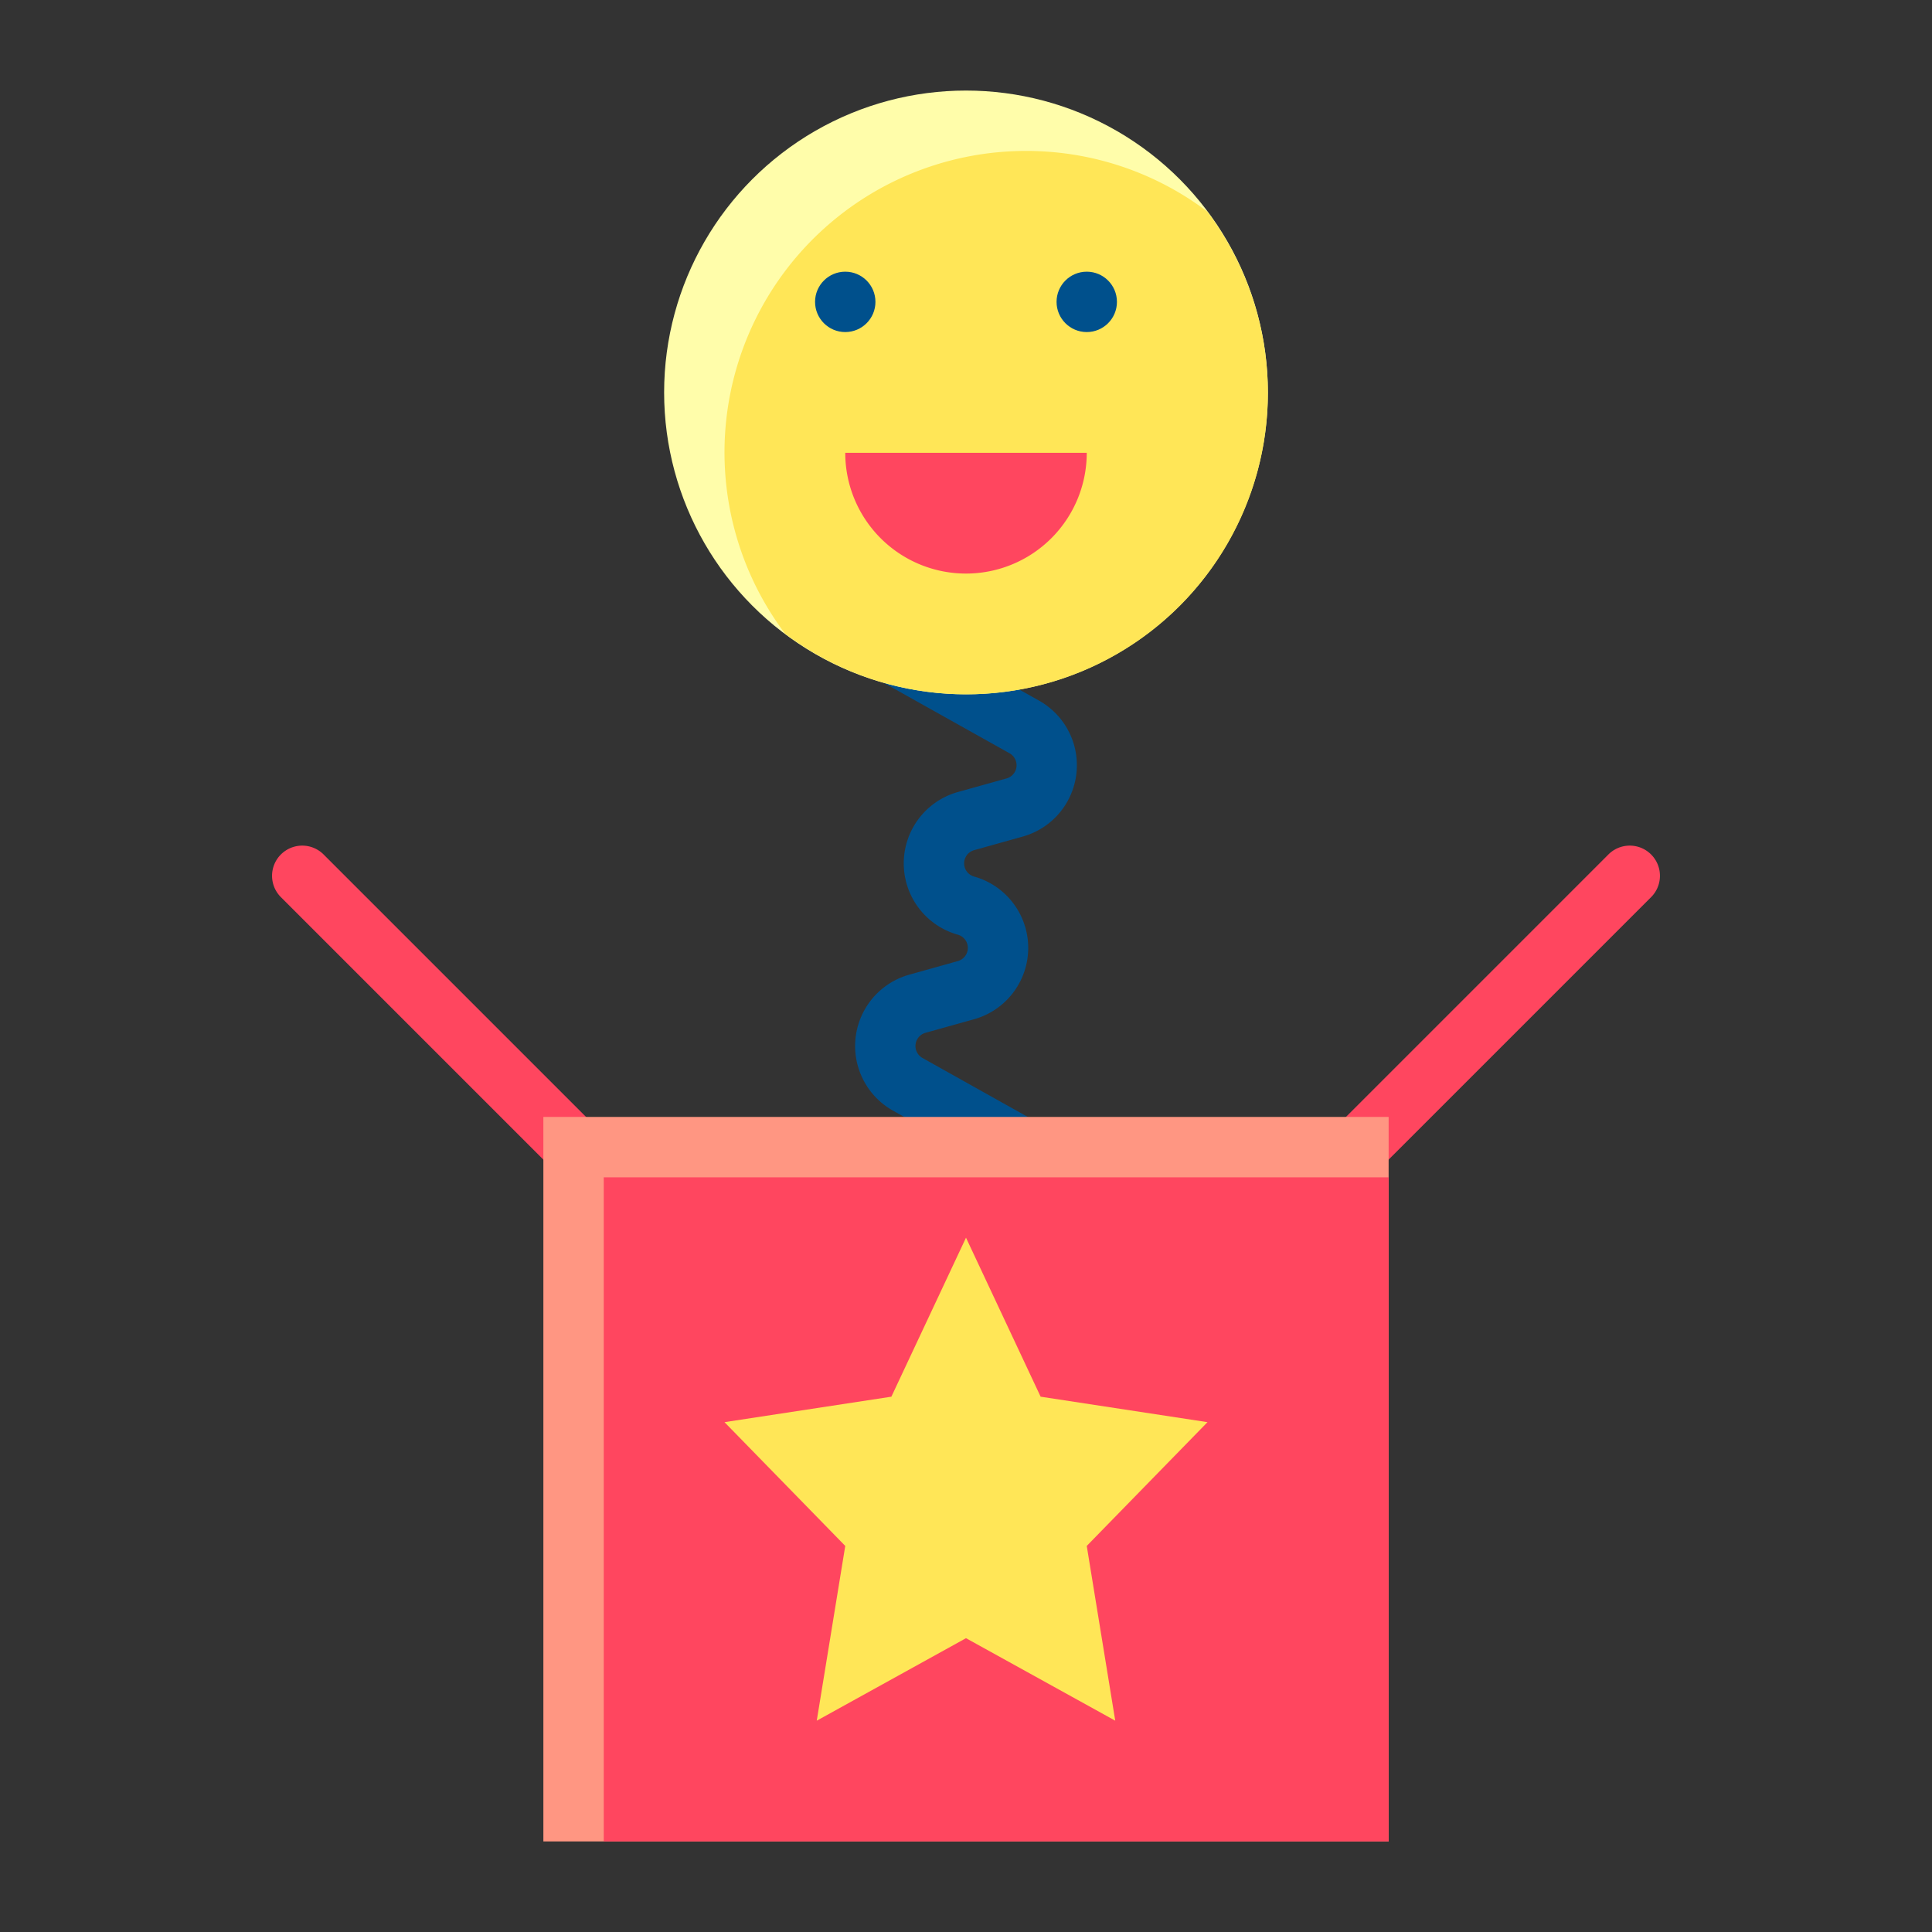 <svg viewBox="0 0 64 64" xmlns="http://www.w3.org/2000/svg"><rect x="0" y="0" width="64" height="64" fill="#333333" stroke="none"/><g><path d="m30.559 35.047 4 2.24-2.175 1.075-2.802-1.57a2.454 2.454 0 0 1 .537-4.504l1.611-.451a.454.454 0 0 0 0-.874 2.454 2.454 0 0 1 0-4.726l1.612-.45a.454.454 0 0 0 .1-.834l-5.358-3 3.533-.314 2.801 1.569a2.454 2.454 0 0 1-.537 4.504l-1.612.451a.454.454 0 0 0 0 .874 2.454 2.454 0 0 1 0 4.726l-1.61.45a.454.454 0 0 0-.1.834z" fill="#00508c"></path><path d="M44 40a1 1 0 0 1-.707-1.707l10-10a1 1 0 0 1 1.414 1.414l-10 10A.997.997 0 0 1 44 40zM20 40a.997.997 0 0 1-.707-.293l-10-10a1 1 0 0 1 1.414-1.414l10 10A1 1 0 0 1 20 40z" fill="#ff465f"></path><path d="M18 37h28v24H18z" fill="#ff9682"></path><path d="M20 39h26v22H20z" fill="#ff465f"></path><circle cx="32" cy="13" fill="#fffdaa" r="10"></circle><path d="M34 5a9.986 9.986 0 0 0-7.992 15.992A9.986 9.986 0 0 0 39.992 7.008 9.941 9.941 0 0 0 34 5z" fill="#ffe657"></path><circle cx="36" cy="10" fill="#00508c" r="1"></circle><circle cx="28" cy="10" fill="#00508c" r="1"></circle><path d="M28 15h8a4 4 0 0 1-4 4 4 4 0 0 1-4-4z" fill="#ff465f"></path><path d="m32 41 2.472 5.267 5.528.844-4 4.1.944 5.789L32 54.267 27.056 57 28 51.211l-4-4.1 5.528-.844z" fill="#ffe657"></path></g></svg>
